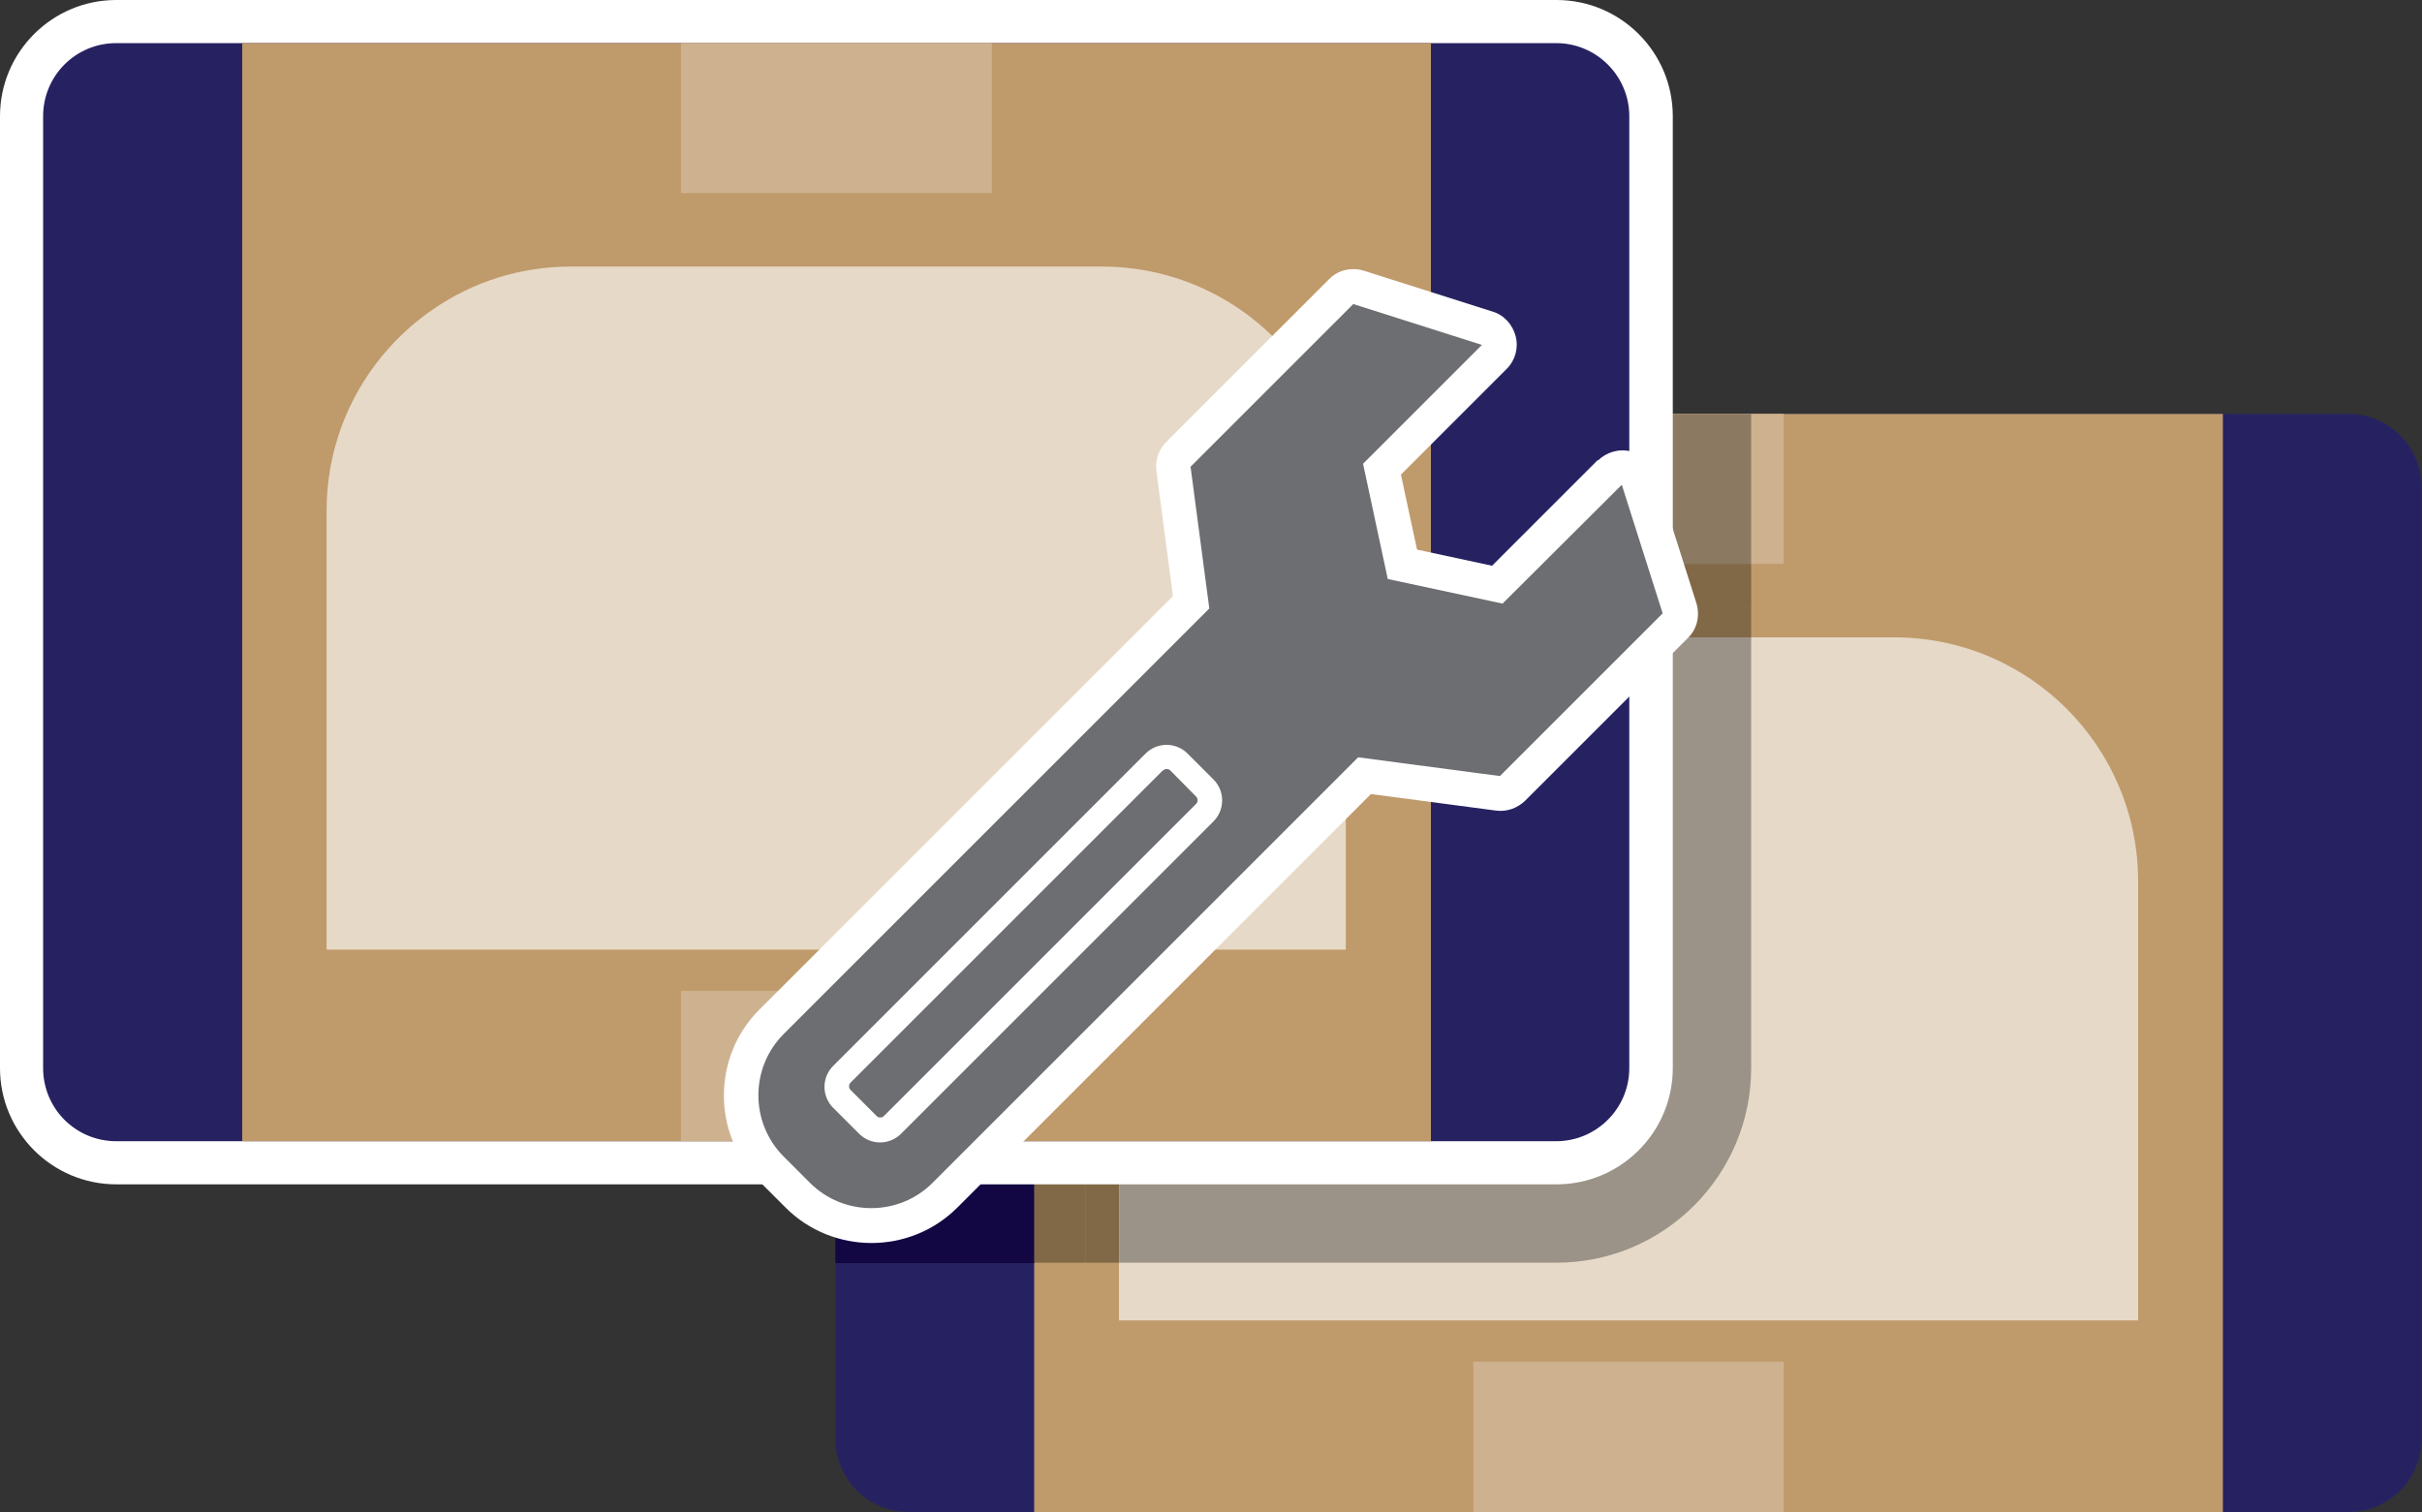 <?xml version="1.0" encoding="UTF-8"?>
<svg id="Layer_1" xmlns="http://www.w3.org/2000/svg" viewBox="0 0 64.59 40.33">
  <rect x="0" y="0" width="64.59" height="40.33" fill="#333333" stroke="none"/>
  <defs>
    <style>
      .cls-1 {
        fill: #fff;
      }

      .cls-2 {
        fill: #e7d9c7;
      }

      .cls-3 {
        fill: #816847;
      }

      .cls-4 {
        fill: #8b7961;
      }

      .cls-5 {
        fill: #6d6e71;
      }

      .cls-6 {
        fill: #bf9a6b;
      }

      .cls-7 {
        fill: #a7a9ac;
      }

      .cls-8 {
        fill: #262262;
      }

      .cls-9 {
        fill: #ceb28f;
      }

      .cls-10 {
        fill: #120742;
      }

      .cls-11 {
        fill: #9b9388;
      }
    </style>
  </defs>
  <path class="cls-8" d="M62.63,40.33H24.23c-1.08,0-1.95-.87-1.95-1.95V12.99c0-1.08.87-1.95,1.95-1.95h38.4c1.08,0,1.95.88,1.95,1.95v25.39c0,1.08-.87,1.95-1.95,1.95"/>
  <rect class="cls-6" x="27.58" y="11.04" width="31.7" height="29.29"/>
  <rect class="cls-6" x="28.94" y="16.14" width="28.99" height="19.07"/>
  <polygon class="cls-9" points="37.22 11.04 30.64 11.04 28.94 11.04 28.94 15.04 37.22 15.04 37.22 13.29 37.22 11.04"/>
  <polygon class="cls-9" points="40.44 11.04 39.29 11.04 39.29 15.04 47.57 15.04 47.57 11.04 46.43 11.04 40.44 11.04"/>
  <polygon class="cls-9" points="40.44 36.32 39.29 36.32 39.29 40.33 40.44 40.33 46.43 40.33 47.57 40.33 47.57 36.32 46.43 36.32 40.44 36.32"/>
  <g>
    <path class="cls-2" d="M50.51,17h-14.16c-1.36,0-2.63.42-3.67,1.14-1.71,1.17-2.84,3.14-2.84,5.37v11.71h27.18v-11.71c0-3.6-2.91-6.51-6.51-6.51"/>
    <path class="cls-7" d="M46.7,11.04h-22.47c-.51,0-.97.19-1.31.51.35-.32.81-.51,1.31-.51h22.47Z"/>
    <path class="cls-10" d="M27.58,11.04h-3.35c-.51,0-.97.19-1.31.51-.39.36-.64.87-.64,1.45v20.69h5.31V11.04Z"/>
  </g>
  <polygon class="cls-3" points="39.29 11.04 37.22 11.04 37.22 13.29 37.22 15.04 28.94 15.04 28.94 11.04 27.58 11.04 27.58 33.68 28.94 33.68 28.94 16.15 46.7 16.15 46.7 15.04 39.29 15.04 39.29 11.04"/>
  <path class="cls-3" d="M46.7,16.15h-17.76v17.53h.91v-10.17c0-2.23,1.12-4.2,2.84-5.38,1.05-.71,2.31-1.13,3.67-1.13h10.34v-.85Z"/>
  <polygon class="cls-4" points="37.22 11.04 30.64 11.04 28.94 11.04 28.94 15.04 37.22 15.04 37.22 13.29 37.22 11.04"/>
  <polygon class="cls-4" points="46.7 11.04 46.43 11.04 40.44 11.04 39.29 11.04 39.29 15.04 39.29 15.04 39.29 15.04 46.7 15.04 46.7 11.04"/>
  <g>
    <path class="cls-11" d="M46.7,17h-10.34c-1.36,0-2.63.42-3.67,1.14-1.71,1.17-2.84,3.14-2.84,5.37v10.17h11.66c2.86,0,5.19-2.33,5.19-5.19v-11.49Z"/>
    <path class="cls-1" d="M3.1,0h38.41c1.71,0,3.1,1.39,3.1,3.1v25.39c0,1.71-1.39,3.1-3.1,3.1H3.1c-1.71,0-3.1-1.39-3.1-3.1V3.1C0,1.39,1.39,0,3.1,0Z"/>
    <path class="cls-8" d="M41.51,30.44H3.1c-1.08,0-1.95-.87-1.95-1.95V3.1c0-1.08.87-1.95,1.95-1.95h38.4c1.08,0,1.95.88,1.95,1.95v25.39c0,1.08-.88,1.95-1.95,1.95"/>
  </g>
  <rect class="cls-6" x="6.46" y="1.15" width="31.7" height="29.29"/>
  <rect class="cls-6" x="7.81" y="6.26" width="28.99" height="19.07"/>
  <polygon class="cls-9" points="19.31 1.15 18.16 1.15 18.16 5.15 26.45 5.15 26.45 1.15 25.3 1.15 19.31 1.15"/>
  <polygon class="cls-9" points="19.31 26.43 18.16 26.43 18.16 30.44 19.31 30.44 25.3 30.44 26.45 30.44 26.45 26.43 25.3 26.43 19.31 26.43"/>
  <g>
    <path class="cls-2" d="M29.38,7.11h-14.16c-1.36,0-2.63.42-3.67,1.14-1.71,1.17-2.84,3.14-2.84,5.37v11.71h27.18v-11.71c0-3.6-2.91-6.51-6.51-6.51"/>
    <path class="cls-1" d="M42.61,12.27l-2.82,2.82-2-.43-.43-2,2.82-2.82c.23-.23.32-.56.24-.87-.08-.31-.31-.57-.62-.66l-3.43-1.09c-.33-.1-.69-.02-.93.23l-4.34,4.34c-.2.2-.3.49-.26.78l.44,3.33-11.03,11.03c-1.26,1.26-1.26,3.32,0,4.58l.7.7c1.26,1.26,3.32,1.26,4.58,0l11.03-11.03,3.33.44c.29.04.57-.06.78-.26l4.34-4.34c.25-.24.33-.6.23-.93l-1.09-3.43c-.1-.31-.35-.54-.66-.62-.31-.08-.65.02-.87.24"/>
    <path class="cls-5" d="M31.01,20.55l-8.33,8.33c-.05.05-.05.14,0,.19l.7.7c.05.05.14.05.19,0l8.33-8.33c.05-.05.05-.14,0-.19l-.69-.7c-.05-.05-.14-.05-.19,0"/>
    <path class="cls-5" d="M32.36,20.79c.31.31.31.81,0,1.12l-8.33,8.33c-.31.31-.81.31-1.12,0l-.69-.69c-.31-.31-.31-.81,0-1.12l8.33-8.33c.31-.31.81-.31,1.12,0l.69.69ZM37.01,15.45l-.66-3.08,3.17-3.17-3.43-1.09-4.34,4.34.5,3.78-11.35,11.35c-.9.9-.9,2.37,0,3.27l.35.35.35.35c.9.9,2.37.9,3.27,0l11.35-11.35,3.78.5,4.34-4.34-1.09-3.43-3.18,3.17-3.08-.66Z"/>
  </g>
</svg>